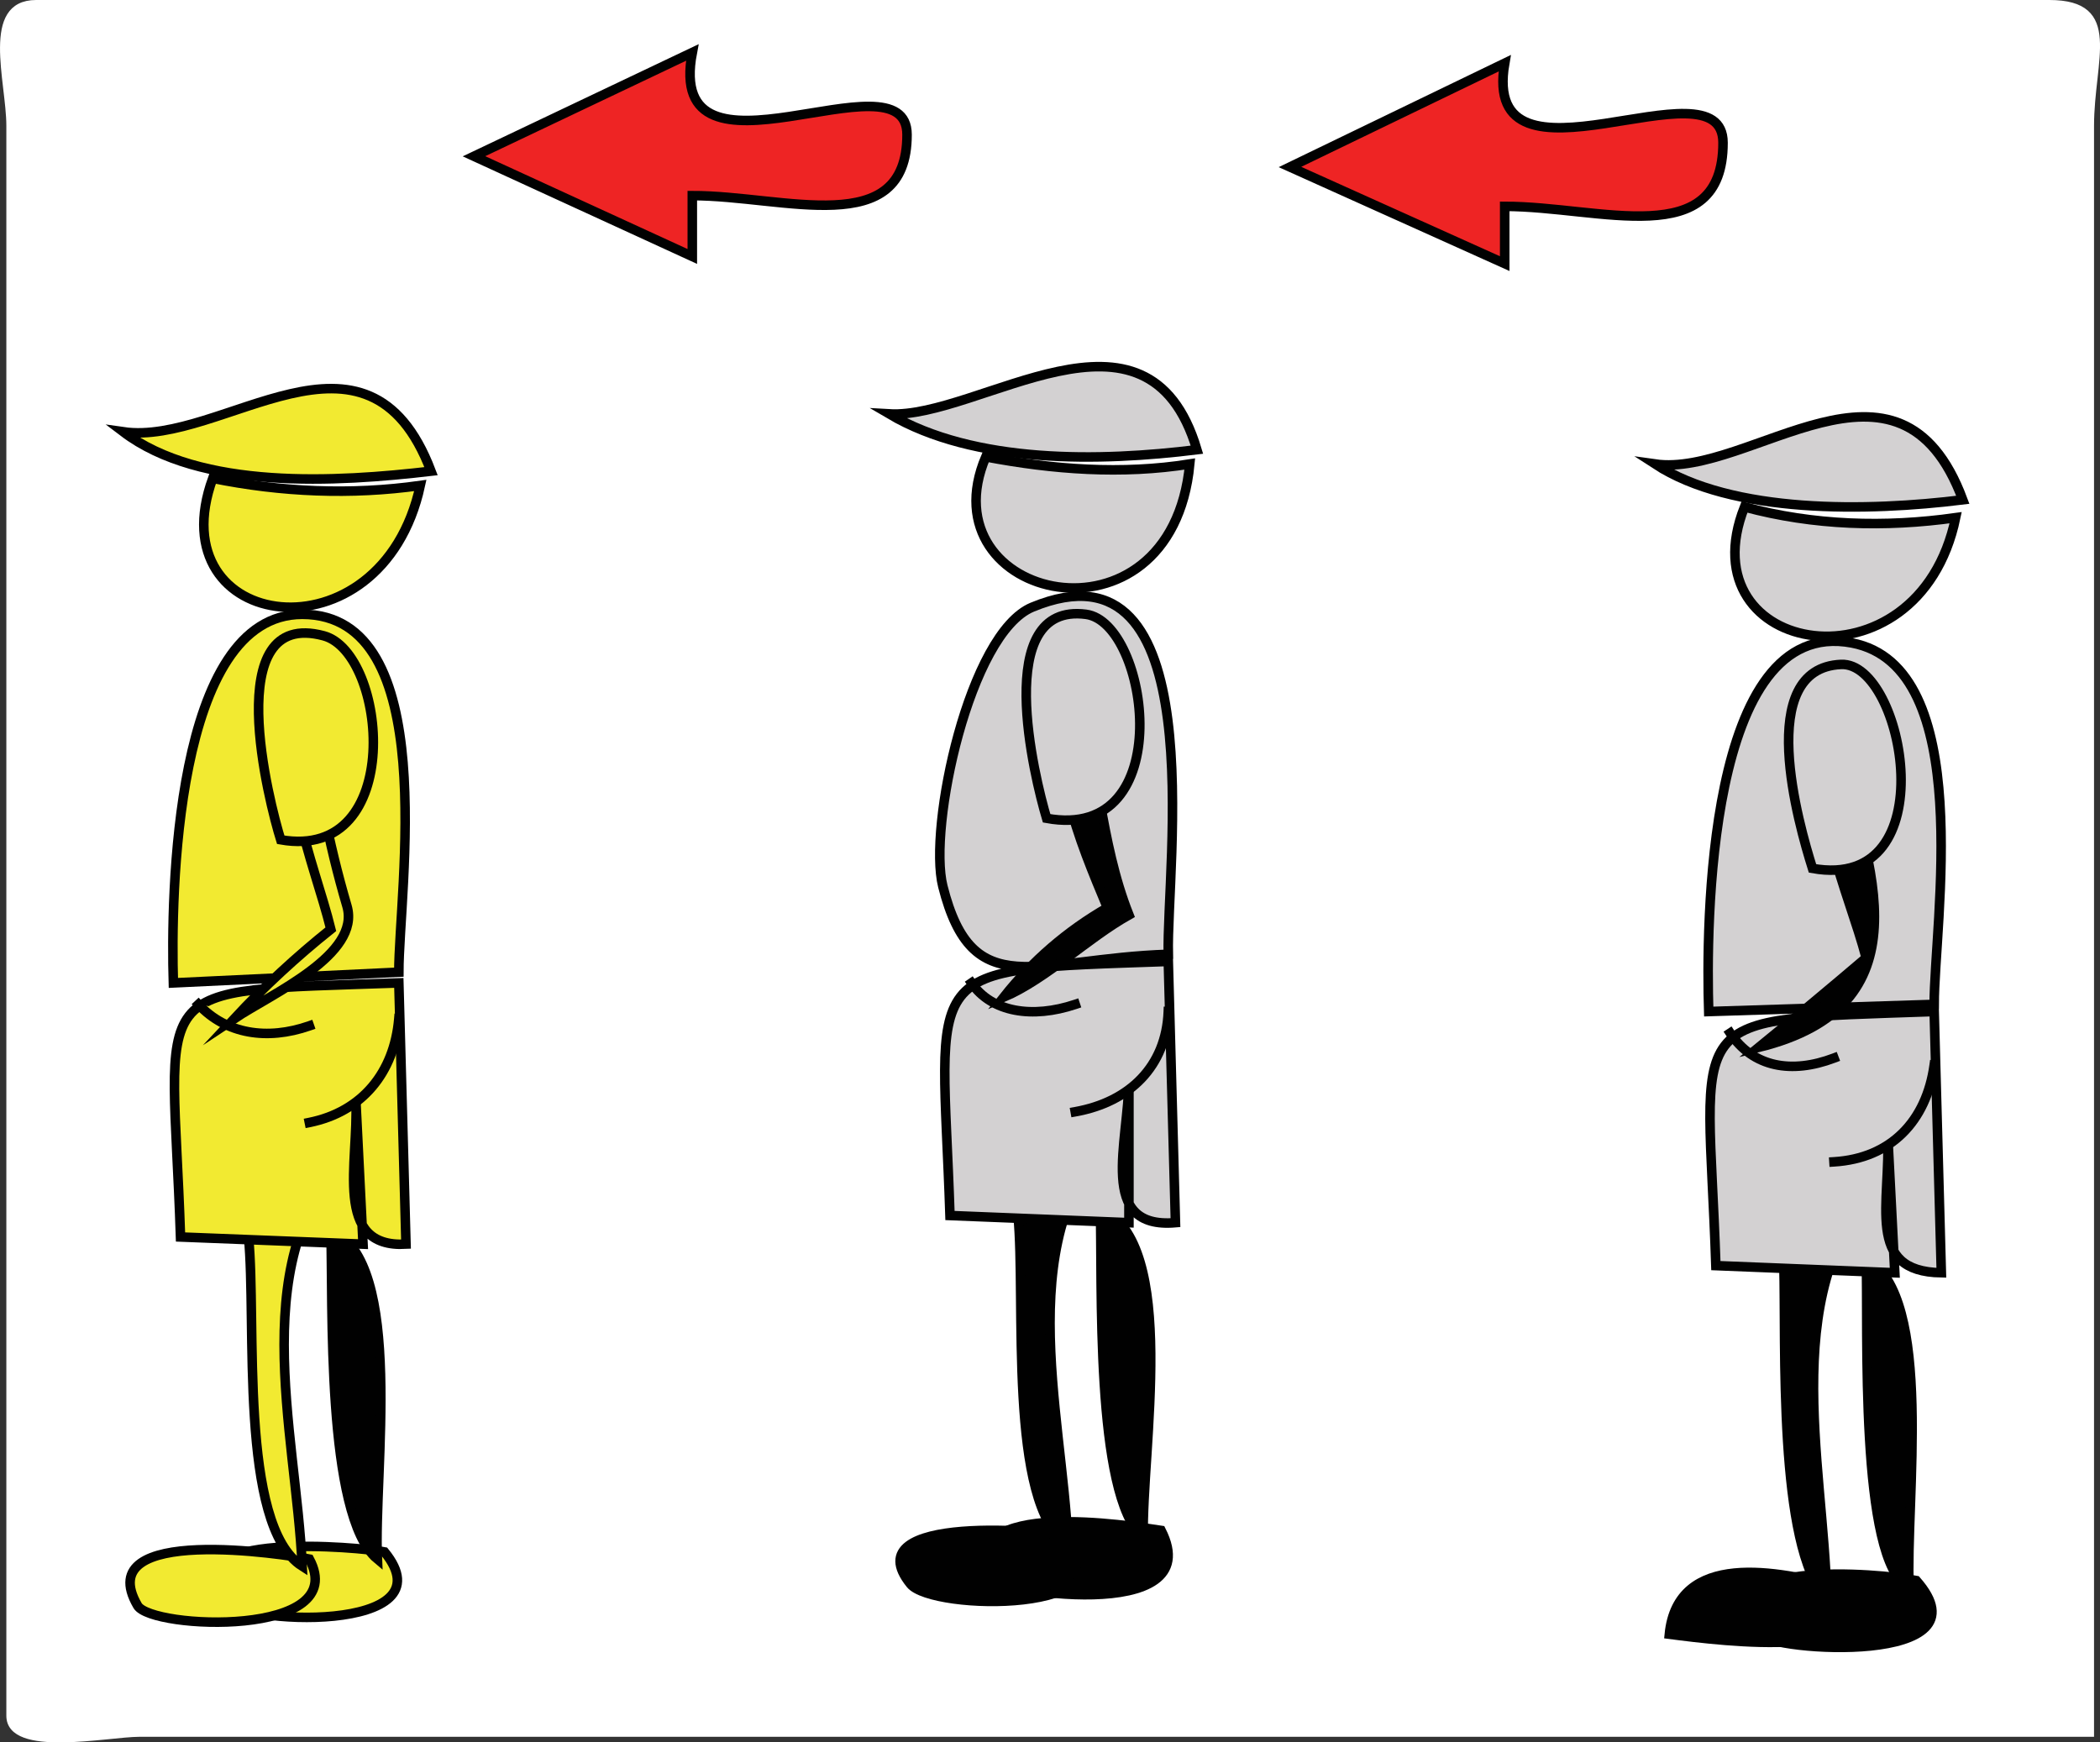 <svg xmlns="http://www.w3.org/2000/svg" xmlns:xlink="http://www.w3.org/1999/xlink" version="1.1" id="Layer_1" x="0px" y="0px" enable-background="new 0 0 822.05 841.89" xml:space="preserve" viewBox="190.17 239.89 440.08 365.17">
<rect x="190.17" y="239.89" width="440.08" height="365.17" fill="#333333" stroke="none"/>
<path fill-rule="evenodd" clip-rule="evenodd" fill="#FFFFFF" stroke="#FFFFFF" stroke-linecap="square" stroke-miterlimit="10" d="  M628.5,603.39c-136.376,0-272.752,0-409.128,0c-6.601,0-27.372,4.427-27.372-3.915c0-28.974,0-57.947,0-86.921  c0-82.099,0-164.197,0-246.296c0-9.303-5.451-25.868,5.747-25.868c27.362,0,54.725,0,82.087,0c86.944,0,173.888,0,260.832,0  c26.32,0,52.641,0,78.961,0c15.048,0,8.873,11.971,8.873,25.868c0,82.099,0,164.197,0,246.296  C628.5,542.833,628.5,573.112,628.5,603.39z"/>
<path fill-rule="evenodd" clip-rule="evenodd" fill="#010101" stroke="#010101" stroke-width="2" stroke-linecap="square" stroke-miterlimit="10" d="  M591.75,571.14c-7.809-1.563-44.887-4.73-33,11.25C561.431,585.994,607.543,589.077,591.75,571.14z"/>
<path fill-rule="evenodd" clip-rule="evenodd" fill="#010101" stroke="#010101" stroke-width="2" stroke-linecap="square" stroke-miterlimit="10" d="  M581.25,503.64c0.503,13.861-1.604,63.626,9,69C589.428,554.558,595.6,511.543,581.25,503.64z"/>
<path fill-rule="evenodd" clip-rule="evenodd" fill="#010101" stroke="#010101" stroke-width="2" stroke-linecap="square" stroke-miterlimit="10" d="  M576,572.64c-13.4-3.659-34.271-7.741-36,9.75C551.127,583.843,586.471,588.312,576,572.64z"/>
<path fill-rule="evenodd" clip-rule="evenodd" fill="#010101" stroke="#010101" stroke-width="2" stroke-linecap="square" stroke-miterlimit="10" d="  M564,505.14c0.476,15.598-1.353,59.387,9,69.75c-0.631-28.718-10.984-66.719,12.75-88.5C575.397,486.997,569.11,495.681,564,505.14z  "/>
<path fill-rule="evenodd" clip-rule="evenodd" fill="#D3D1D2" stroke="#010101" stroke-width="2" stroke-linecap="square" stroke-miterlimit="10" d="  M595.5,450.39c0-17.031,8.901-70.775-17.25-75.75c-30.535-5.809-30.547,59.93-30,77.25C564,451.39,579.75,450.89,595.5,450.39z   M549.75,505.14c12.5,0.5,25,1,37.5,1.5c-0.5-9.75-1-19.5-1.5-29.25c0.753,14.677-4.889,29.008,11.25,29.25  c-0.5-18.25-1-36.5-1.5-54.75C541.233,453.794,547.985,451.33,549.75,505.14z"/>
<path fill-rule="evenodd" clip-rule="evenodd" fill="#D3D1D2" stroke="#010101" stroke-width="2" stroke-linecap="square" stroke-miterlimit="10" d="  M555.75,346.14c-12.415,31.438,36.461,39.705,44.25,2.25C585.189,350.471,570.228,350.045,555.75,346.14z"/>
<path fill-rule="evenodd" clip-rule="evenodd" fill="#D3D1D2" stroke="#010101" stroke-width="2" stroke-linecap="square" stroke-miterlimit="10" d="  M601.5,344.64c-19.871,2.458-48.318,3.051-64.5-7.5C557.004,340.021,588.171,308.764,601.5,344.64z"/>
<path fill-rule="evenodd" clip-rule="evenodd" fill="#D3D1D2" d="M595.5,463.14c-1.629,11.729-9.1,19.52-21,20.25  C581.5,476.64,588.5,469.89,595.5,463.14z"/>
<path fill="none" stroke="#010101" stroke-width="2" stroke-linecap="square" stroke-miterlimit="10" d="M595.5,463.14  c-1.629,11.729-9.1,19.52-21,20.25"/>
<path fill="none" stroke="#010101" stroke-width="2" stroke-linecap="square" stroke-miterlimit="10" d="M574.5,461.64  c-8.867,3.362-16.947,1.971-21.75-5.25"/>
<path fill-rule="evenodd" clip-rule="evenodd" fill="#010101" stroke="#010101" stroke-width="2" stroke-linecap="square" stroke-miterlimit="10" d="  M581.25,440.64c-3.799-14.432-12.87-32.198-6.75-45.75c8.555,27.409,19.158,55.897-15.75,64.5  C566.317,453.221,573.818,446.971,581.25,440.64z"/>
<path fill-rule="evenodd" clip-rule="evenodd" fill="#D3D1D2" stroke="#010101" stroke-width="2" stroke-linecap="square" stroke-miterlimit="10" d="  M570,421.89c-2.891-9.185-12.319-41.979,6-42.75C589.246,378.583,598.205,426.951,570,421.89z"/>
<path fill-rule="evenodd" clip-rule="evenodd" fill="#F2EA31" stroke="#010101" stroke-width="2" stroke-linecap="square" stroke-miterlimit="10" d="  M270.75,565.14c-4.979-0.959-44.274-4.727-34.5,9.75C240.109,580.607,284.719,582.283,270.75,565.14z"/>
<path fill-rule="evenodd" clip-rule="evenodd" fill="#010101" stroke="#010101" stroke-width="2" stroke-linecap="square" stroke-miterlimit="10" d="  M259.5,497.64c0.504,15.049-1.104,59.964,9.75,69C268.426,548.519,275.086,504.388,259.5,497.64z"/>
<path fill-rule="evenodd" clip-rule="evenodd" fill="#F2EA31" stroke="#010101" stroke-width="2" stroke-linecap="square" stroke-miterlimit="10" d="  M255,566.64c-4.62-0.908-46.065-7.493-36,9.75C221.905,581.367,263.855,583.161,255,566.64z"/>
<path fill-rule="evenodd" clip-rule="evenodd" fill="#F2EA31" stroke="#010101" stroke-width="2" stroke-linecap="square" stroke-miterlimit="10" d="  M242.25,499.14c1.759,17.662-2.138,60.479,11.25,69c-1.267-28.506-12.581-66.081,11.25-87.75  C253.996,480.605,247.529,489.449,242.25,499.14z"/>
<path fill-rule="evenodd" clip-rule="evenodd" fill="#F2EA31" stroke="#010101" stroke-width="2" stroke-linecap="square" stroke-miterlimit="10" d="  M273.75,443.64c0-17.194,9.08-75-20.25-75c-26.841,0-27.554,59.152-27,77.25C242.25,445.14,258,444.39,273.75,443.64z M228,499.14  c12.75,0.5,25.5,1,38.25,1.5c-0.5-10-1-20-1.5-30c0.64,12.801-4.936,30.875,10.5,30c-0.5-18.25-1-36.5-1.5-54.75  C219.264,447.836,226.213,444.655,228,499.14z"/>
<path fill-rule="evenodd" clip-rule="evenodd" fill="#F2EA31" stroke="#010101" stroke-width="2" stroke-linecap="square" stroke-miterlimit="10" d="  M234.75,340.14c-11.741,32.399,35.388,38.912,43.5,1.5C263.7,343.684,249.126,343.043,234.75,340.14z"/>
<path fill-rule="evenodd" clip-rule="evenodd" fill="#F2EA31" stroke="#010101" stroke-width="2" stroke-linecap="square" stroke-miterlimit="10" d="  M280.5,338.64c-19.685,2.298-48.321,4.045-64.5-8.25C236.791,333.416,267.118,303.392,280.5,338.64z"/>
<path fill-rule="evenodd" clip-rule="evenodd" fill="#F2EA31" d="M273.75,453.39c-0.957,11.277-7.717,19.528-18.75,21.75  C261.25,467.89,267.5,460.64,273.75,453.39z"/>
<path fill="none" stroke="#010101" stroke-width="2" stroke-linecap="square" stroke-miterlimit="10" d="M273.75,453.39  c-0.957,11.277-7.717,19.528-18.75,21.75"/>
<path fill-rule="evenodd" clip-rule="evenodd" fill="#F2EA31" d="M255,454.89c-9.795,1.301-16.59,2.692-23.25-4.5  C239.299,451.851,247.731,452.422,255,454.89z"/>
<path fill="none" stroke="#010101" stroke-width="2" stroke-linecap="square" stroke-miterlimit="10" d="M255,454.89  c-8.844,3.088-17.484,1.727-23.25-4.5"/>
<path fill-rule="evenodd" clip-rule="evenodd" fill="#F2EA31" stroke="#010101" stroke-width="2" stroke-linecap="square" stroke-miterlimit="10" d="  M259.5,434.64c-3.446-14.088-12.838-34.532-4.5-45.75c1.26,13.704,3.982,27.639,7.875,40.875c3,10.199-15.734,18.371-23.625,23.625  C245.542,446.644,252.294,440.391,259.5,434.64z"/>
<path fill-rule="evenodd" clip-rule="evenodd" fill="#F2EA31" stroke="#010101" stroke-width="2" stroke-linecap="square" stroke-miterlimit="10" d="  M249,415.89c-2.37-7.559-12.98-48.645,9-42.75C271.339,376.717,275.253,420.492,249,415.89z"/>
<path fill-rule="evenodd" clip-rule="evenodd" fill="#EE2424" stroke="#010101" stroke-width="2" stroke-linecap="square" stroke-miterlimit="10" d="  M335.25,280.89c19.274,0,45,9.498,45-12.778c0-17.897-50.885,13.544-45-17.222c-15.25,7.25-30.5,14.5-45.75,21.75  c15.25,7,30.5,14,45.75,21C335.25,289.39,335.25,285.14,335.25,280.89z"/>
<path fill-rule="evenodd" clip-rule="evenodd" fill="#EE2424" stroke="#010101" stroke-width="2" stroke-linecap="square" stroke-miterlimit="10" d="  M505.5,283.14c20.008,0,45.75,9.732,45.75-13.333c0-18.157-50.879,12.979-45.75-16.667c-15,7.25-30,14.5-45,21.75  c15,6.75,30,13.5,45,20.25C505.5,291.14,505.5,287.14,505.5,283.14z"/>
<path fill-rule="evenodd" clip-rule="evenodd" fill="#010101" stroke="#010101" stroke-width="2" stroke-linecap="square" stroke-miterlimit="10" d="  M433.5,560.64c-6.513-0.975-42.386-6.89-36.75,9.75C397.702,573.201,443.7,580.706,433.5,560.64z"/>
<path fill-rule="evenodd" clip-rule="evenodd" fill="#010101" stroke="#010101" stroke-width="2" stroke-linecap="square" stroke-miterlimit="10" d="  M420.75,493.14c0.493,14.719-1.254,60.354,9,69C429.334,543.843,437.335,500.467,420.75,493.14z"/>
<path fill-rule="evenodd" clip-rule="evenodd" fill="#010101" stroke="#010101" stroke-width="2" stroke-linecap="square" stroke-miterlimit="10" d="  M415.5,562.14c-5.136-1.517-46.604-5.175-34.5,9.75C385.514,577.457,427.911,578.3,415.5,562.14z"/>
<path fill-rule="evenodd" clip-rule="evenodd" fill="#010101" stroke="#010101" stroke-width="2" stroke-linecap="square" stroke-miterlimit="10" d="  M403.5,494.64c1.734,17.418-2.328,60.768,10.502,69c-1.268-28.506-12.583-66.081,11.248-87.75  C415.07,476.862,409.67,485.823,403.5,494.64z"/>
<path fill-rule="evenodd" clip-rule="evenodd" fill="#D3D1D2" stroke="#010101" stroke-width="2" stroke-linecap="square" stroke-miterlimit="10" d="  M435,439.89c-0.457-18.404,9.626-88.535-28.5-72.75c-13.18,5.457-21.87,46.125-18.75,58.5  C394.002,450.439,407.12,440.804,435,439.89z M389.25,494.64c12.5,0.5,25,1,37.5,1.5c0-10,0-20,0-30c0,13.163-6.727,31.412,9.75,30  c-0.5-18.25-1-36.5-1.5-54.75C381.658,443.262,387.506,441.455,389.25,494.64z"/>
<path fill-rule="evenodd" clip-rule="evenodd" fill="#D3D1D2" stroke="#010101" stroke-width="2" stroke-linecap="square" stroke-miterlimit="10" d="  M396.75,335.64c-12.801,30.173,38.896,41.997,42.75,1.5C425.286,339.405,410.823,338.31,396.75,335.64z"/>
<path fill-rule="evenodd" clip-rule="evenodd" fill="#D3D1D2" stroke="#010101" stroke-width="2" stroke-linecap="square" stroke-miterlimit="10" d="  M441,334.14c-20.258,2.505-46.571,3.077-64.5-7.5C395.312,327.748,430.653,299.279,441,334.14z"/>
<path fill-rule="evenodd" clip-rule="evenodd" fill="#D3D1D2" d="M435,451.89c-0.444,11.458-8.109,18.975-19.5,21  C422,465.89,428.5,458.89,435,451.89z"/>
<path fill="none" stroke="#010101" stroke-width="2" stroke-linecap="square" stroke-miterlimit="10" d="M435,451.89  c-0.444,11.458-8.109,18.975-19.5,21"/>
<path fill="none" stroke="#010101" stroke-width="2" stroke-linecap="square" stroke-miterlimit="10" d="M415.5,450.39  c-8.956,3.001-17.509,1.693-21.75-4.5"/>
<path fill-rule="evenodd" clip-rule="evenodd" fill="#010101" stroke="#010101" stroke-width="2" stroke-linecap="square" stroke-miterlimit="10" d="  M422.25,430.14c-5.653-13.615-13.946-32.579-6.75-45.75c4.92,14.923,5.104,31.826,11.25,47.25  c-8.83,4.968-17.199,13.331-26.25,17.25C406.559,441.247,413.809,434.994,422.25,430.14z"/>
<path fill-rule="evenodd" clip-rule="evenodd" fill="#D3D1D2" stroke="#010101" stroke-width="2" stroke-linecap="square" stroke-miterlimit="10" d="  M409.5,411.39c-2.52-8.438-11.607-45.349,8.25-42.75C430.986,370.373,437.331,416.505,409.5,411.39z"/>
</svg>